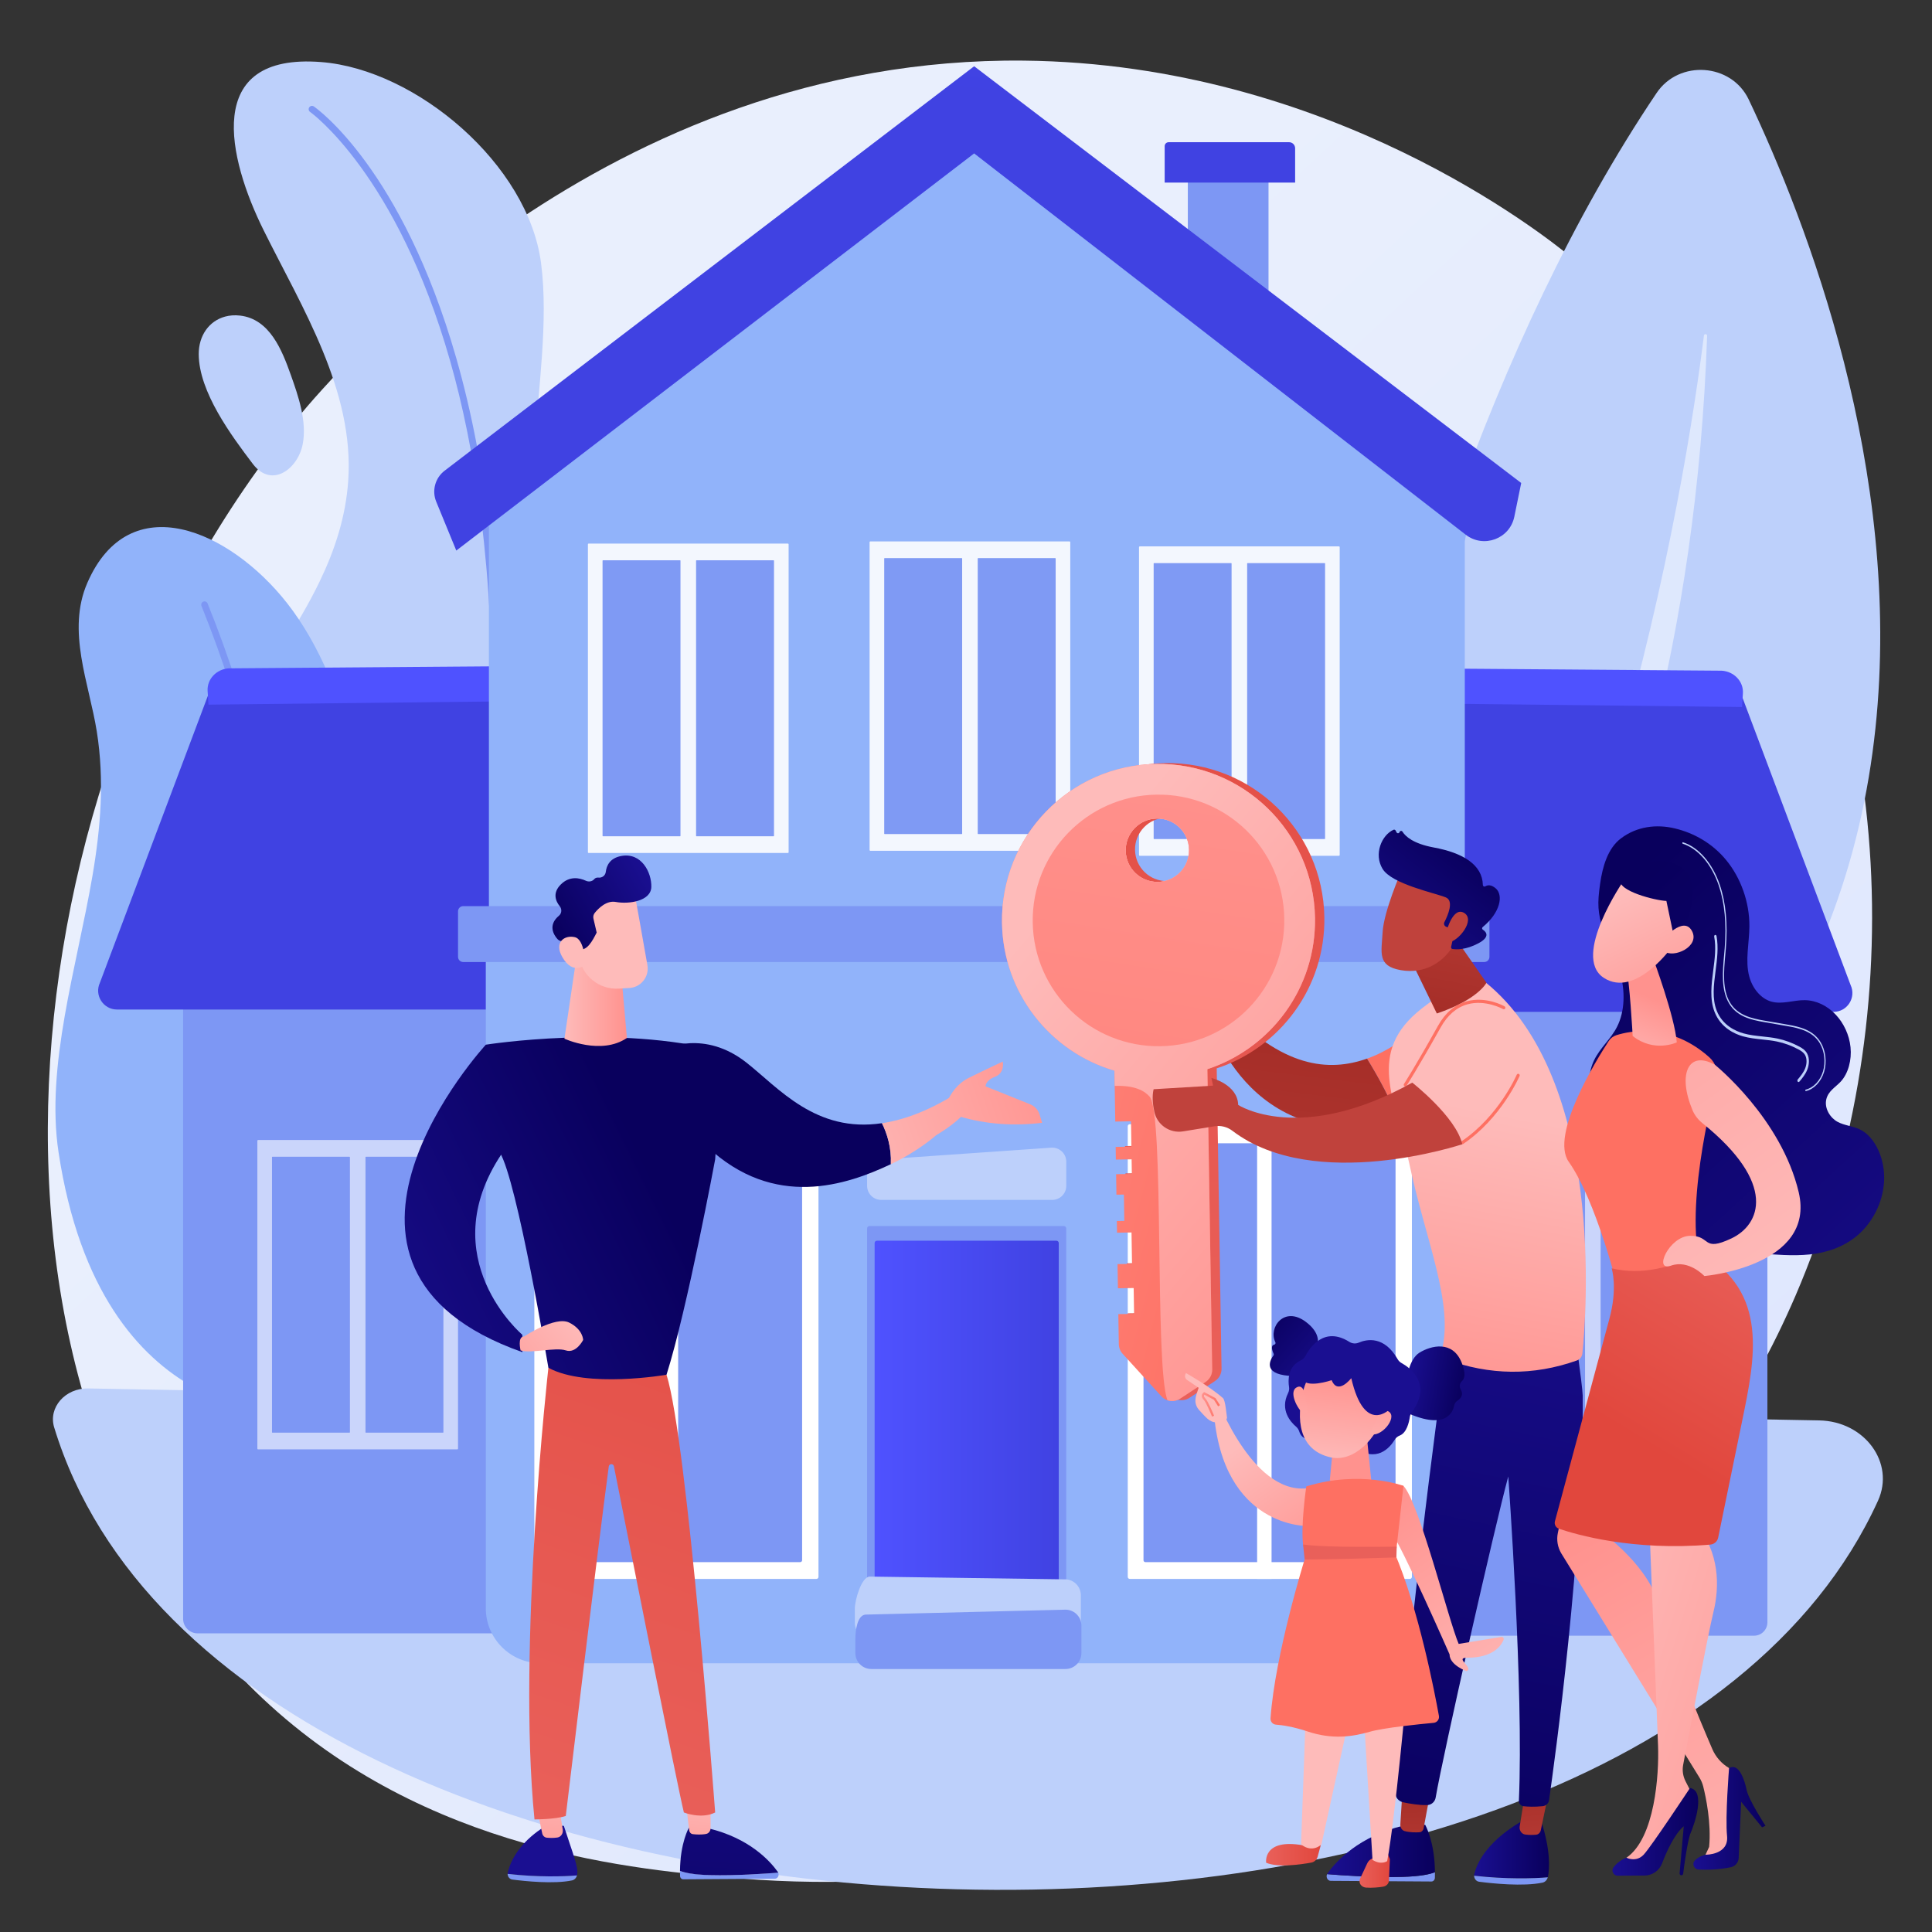 <svg width="101" height="101" viewBox="0 0 101 101" fill="none" xmlns="http://www.w3.org/2000/svg">
<rect x="0" y="0" width="101" height="101" fill="#333333" stroke="none"/>
<path d="M93.87 67.723C84.209 90.195 58.706 99.847 38.725 98.202C33.269 97.752 22.292 96.848 13.721 88.782C-2.739 73.292 -0.204 40.914 15.553 21.851C17.582 19.397 31.628 2.949 53.515 3.169C69.54 3.33 80.788 12.338 82.156 13.461C83.883 14.879 87.694 18.247 91.129 23.592C99.198 36.149 99.907 53.68 93.87 67.723Z" fill="url(#paint0_linear_987_6436)"/>
<path d="M2.832 74.62C12.073 104.91 85.014 107.357 98.176 78.456C99.078 76.476 97.484 74.299 95.101 74.255L4.607 72.584C3.408 72.562 2.515 73.582 2.832 74.621V74.62Z" fill="#BDD0FB"/>
<path d="M65.836 74.233C65.836 74.233 69.083 30.888 86.604 4.859C87.782 3.109 90.515 3.301 91.419 5.204C97.462 17.925 111.566 57.151 65.836 74.233Z" fill="#BDD0FB"/>
<path opacity="0.5" d="M69.718 70.883C69.629 70.999 69.796 71.135 69.901 71.032C73.769 67.228 88.165 49.235 89.244 17.554C89.247 17.452 89.09 17.437 89.077 17.538C88.147 24.985 83.863 52.573 69.718 70.883Z" fill="white"/>
<path d="M16.721 30.378C17.509 28.737 18.072 27.02 18.203 25.149C18.535 20.436 15.795 16.095 13.782 12.037C11.932 8.308 10.557 2.75 16.799 3.245C21.772 3.639 27.619 8.595 28.286 13.763C29.075 19.879 26.097 27.592 29.628 33.148C34.566 40.92 38.129 39.139 38.129 52.256C38.129 57.86 35.025 60.952 31.469 62.654C25.857 65.342 19.165 64.256 14.693 59.928C10.743 56.105 8.394 50.609 9.188 45.092C9.991 39.519 14.361 35.293 16.721 30.378L16.721 30.378Z" fill="#BDD0FB"/>
<path d="M20.893 72.549C20.971 72.549 21.042 72.497 21.062 72.417C24.156 60.068 25.84 48.874 26.067 39.146C26.249 31.356 25.503 24.481 23.85 18.713C21.026 8.86 16.597 5.696 16.409 5.566C16.331 5.512 16.222 5.531 16.167 5.61C16.112 5.689 16.132 5.797 16.211 5.852C16.256 5.883 20.744 9.1 23.528 18.855C26.102 27.871 27.705 44.467 20.724 72.333C20.701 72.426 20.758 72.521 20.85 72.544C20.865 72.547 20.879 72.549 20.893 72.549H20.893Z" fill="#7D97F4"/>
<path d="M11.765 16.551C12.006 16.486 12.27 16.465 12.551 16.498C14.107 16.677 14.746 18.317 15.203 19.6C15.594 20.698 16.056 22.032 15.825 23.222C15.575 24.508 14.209 25.558 13.217 24.252C12.09 22.767 10.399 20.487 10.389 18.519C10.384 17.541 10.933 16.777 11.766 16.551H11.765Z" fill="#BDD0FB"/>
<path d="M3.061 60.239C2.377 55.733 4.015 50.56 4.832 45.796C5.264 43.276 5.464 40.776 5.06 38.239C4.657 35.715 3.472 32.986 4.565 30.472C6.768 25.407 12.004 27.712 15.004 31.525C18.485 35.95 19.437 43.18 20.759 48.748C21.556 52.104 22.756 55.547 23.177 58.967C23.873 64.633 22.592 68.567 19.882 71.224C17.282 73.772 13.323 74.3 10.142 72.529C7.269 70.929 4.164 67.508 3.061 60.239H3.061Z" fill="#91B3FA"/>
<path d="M15.041 81.144C15.031 81.144 15.022 81.143 15.012 81.141C14.918 81.126 14.854 81.037 14.87 80.942C14.882 80.874 16.016 74.026 16.045 64.571C16.072 55.85 15.137 43.064 10.532 31.676C10.496 31.588 10.539 31.487 10.627 31.451C10.716 31.416 10.816 31.458 10.852 31.546C15.48 42.988 16.418 55.825 16.391 64.579C16.361 74.061 15.222 80.931 15.211 80.999C15.197 81.084 15.124 81.143 15.041 81.143V81.144Z" fill="#7D97F4"/>
<path d="M74.035 50.101H92.395V84.811C92.395 85.197 92.082 85.51 91.696 85.51H74.035V50.101V50.101Z" fill="#7D97F4"/>
<g opacity="0.89">
<path opacity="0.67" d="M88.477 59.719H78.061C78.04 59.719 78.023 59.736 78.023 59.757V75.855C78.023 75.876 78.04 75.893 78.061 75.893H88.477C88.498 75.893 88.515 75.876 88.515 75.855V59.757C88.515 59.736 88.498 59.719 88.477 59.719Z" fill="white"/>
<path d="M87.728 60.593H83.697C83.686 60.593 83.676 60.602 83.676 60.614V74.998C83.676 75.01 83.686 75.019 83.697 75.019H87.728C87.74 75.019 87.749 75.01 87.749 74.998V60.614C87.749 60.602 87.74 60.593 87.728 60.593Z" fill="#7D97F4"/>
<path d="M82.84 60.593H78.809C78.798 60.593 78.788 60.602 78.788 60.614V74.998C78.788 75.01 78.798 75.019 78.809 75.019H82.84C82.852 75.019 82.862 75.01 82.862 74.998V60.614C82.862 60.602 82.852 60.593 82.84 60.593Z" fill="#7D97F4"/>
</g>
<path d="M95.852 52.898H73.163L72.237 36.566L90.994 36.21L96.746 51.498C97.049 52.151 96.572 52.898 95.852 52.898Z" fill="url(#paint1_linear_987_6436)"/>
<path d="M91.07 36.96L73.041 36.759L73.154 34.934L90.005 35.062C90.656 35.102 91.153 35.631 91.115 36.242L91.071 36.96H91.07Z" fill="url(#paint2_linear_987_6436)"/>
<path d="M27.934 85.388H10.335C9.915 85.388 9.573 85.047 9.573 84.626L9.573 49.979H27.934L27.934 85.389V85.388Z" fill="#7D97F4"/>
<g opacity="0.89">
<path opacity="0.67" d="M13.492 75.77H23.907C23.928 75.77 23.945 75.753 23.945 75.732L23.945 59.634C23.945 59.613 23.928 59.596 23.907 59.596H13.492C13.471 59.596 13.454 59.613 13.454 59.634L13.454 75.732C13.454 75.753 13.471 75.77 13.492 75.77Z" fill="white"/>
<path d="M14.24 74.897H18.271C18.283 74.897 18.293 74.888 18.293 74.876V60.492C18.293 60.481 18.283 60.471 18.271 60.471H14.24C14.228 60.471 14.219 60.481 14.219 60.492L14.219 74.876C14.219 74.888 14.228 74.897 14.24 74.897Z" fill="#7D97F4"/>
<path d="M19.128 74.897H23.159C23.171 74.897 23.18 74.888 23.18 74.876V60.492C23.18 60.481 23.171 60.471 23.159 60.471H19.128C19.116 60.471 19.107 60.481 19.107 60.492V74.876C19.107 74.888 19.116 74.897 19.128 74.897Z" fill="#7D97F4"/>
</g>
<path d="M6.117 52.775H28.806L29.732 36.443L10.975 36.087L5.223 51.375C4.92 52.028 5.397 52.775 6.117 52.775Z" fill="url(#paint3_linear_987_6436)"/>
<path d="M10.898 36.837L28.927 36.636L28.814 34.81L11.963 34.939C11.312 34.979 10.816 35.508 10.853 36.119L10.898 36.837H10.898Z" fill="url(#paint4_linear_987_6436)"/>
<path d="M25.396 47.835V84.071C25.396 85.661 26.686 86.951 28.276 86.951H75.492C76.001 86.951 76.413 86.538 76.413 86.029V47.835H25.396Z" fill="#91B3FA"/>
<path d="M45.451 64.096H55.619C55.686 64.096 55.741 64.15 55.741 64.217V84.407H45.33V64.217C45.33 64.15 45.384 64.096 45.451 64.096Z" fill="#7D97F4"/>
<path d="M45.844 64.861H55.227C55.294 64.861 55.349 64.916 55.349 64.983V83.64H45.723V64.983C45.723 64.916 45.777 64.861 45.844 64.861Z" fill="url(#paint5_linear_987_6436)"/>
<path d="M55.006 62.728H46.065C45.659 62.728 45.33 62.399 45.33 61.993V61.351C45.33 60.965 45.629 60.645 46.014 60.618L54.956 59.997C55.38 59.968 55.742 60.304 55.742 60.73V61.993C55.742 62.4 55.413 62.728 55.007 62.728H55.006Z" fill="#BDD0FB"/>
<path d="M55.671 85.665H45.522C45.062 85.665 44.688 85.291 44.688 84.83V84.101C44.688 83.663 45.022 82.45 45.459 82.42L55.613 82.564C56.096 82.531 56.505 82.913 56.505 83.396V84.83C56.505 85.291 56.132 85.665 55.671 85.665Z" fill="#BDD0FB"/>
<path d="M55.698 87.252H45.55C45.089 87.252 44.716 86.878 44.716 86.418V85.689C44.716 85.25 44.812 84.437 45.249 84.407L55.641 84.151C56.123 84.118 56.533 84.5 56.533 84.984V86.418C56.533 86.878 56.159 87.252 55.698 87.252Z" fill="#7D97F4"/>
<path d="M73.703 58.77H59.063C59.004 58.77 58.956 58.818 58.956 58.877V82.435C58.956 82.494 59.004 82.542 59.063 82.542H73.703C73.762 82.542 73.81 82.494 73.81 82.435V58.877C73.81 58.818 73.762 58.77 73.703 58.77Z" fill="white"/>
<path d="M72.856 59.768H59.879C59.824 59.768 59.779 59.812 59.779 59.868V81.564C59.779 81.62 59.824 81.665 59.879 81.665H72.856C72.912 81.665 72.956 81.62 72.956 81.564V59.868C72.956 59.812 72.912 59.768 72.856 59.768Z" fill="#7D97F4"/>
<path d="M66.474 59.466H65.719V82.542H66.474V59.466Z" fill="white"/>
<path d="M42.681 58.77H28.041C27.982 58.77 27.934 58.818 27.934 58.877V82.435C27.934 82.494 27.982 82.542 28.041 82.542H42.681C42.74 82.542 42.788 82.494 42.788 82.435V58.877C42.788 58.818 42.74 58.77 42.681 58.77Z" fill="white"/>
<path d="M41.833 59.767H28.856C28.801 59.767 28.756 59.811 28.756 59.867V81.564C28.756 81.619 28.801 81.664 28.856 81.664H41.833C41.889 81.664 41.933 81.619 41.933 81.564V59.867C41.933 59.811 41.889 59.767 41.833 59.767Z" fill="#7D97F4"/>
<path d="M35.452 59.466H34.696V82.542H35.452V59.466Z" fill="white"/>
<path d="M77.009 25.957L76.576 25.629V25.173H75.973L50.905 6.227L25.559 25.173V47.835H76.576V28.294L77.009 25.957Z" fill="#91B3FA"/>
<path d="M66.315 8.431H62.096V15.301H66.315V8.431Z" fill="#7D97F4"/>
<path d="M61.093 7.434H67.389C67.564 7.434 67.706 7.576 67.706 7.751V9.544H60.886V7.642C60.886 7.527 60.979 7.434 61.094 7.434H61.093Z" fill="url(#paint6_linear_987_6436)"/>
<path d="M23.854 28.782L50.926 8.02L76.624 27.953C77.558 28.677 78.927 28.17 79.165 27.012L79.525 25.249L50.926 3.463L23.243 24.607C22.748 24.986 22.568 25.65 22.805 26.227L23.854 28.782Z" fill="url(#paint7_linear_987_6436)"/>
<g opacity="0.89">
<path d="M45.498 44.477H55.913C55.934 44.477 55.951 44.46 55.951 44.439V28.341C55.951 28.32 55.934 28.303 55.913 28.303H45.498C45.477 28.303 45.46 28.32 45.46 28.341V44.439C45.46 44.46 45.477 44.477 45.498 44.477Z" fill="white"/>
<path d="M50.277 29.177H46.246C46.235 29.177 46.225 29.186 46.225 29.198V43.582C46.225 43.593 46.235 43.603 46.246 43.603H50.277C50.289 43.603 50.299 43.593 50.299 43.582V29.198C50.299 29.186 50.289 29.177 50.277 29.177Z" fill="#7D97F4"/>
<path d="M55.165 29.177H51.134C51.123 29.177 51.113 29.186 51.113 29.198V43.582C51.113 43.593 51.123 43.603 51.134 43.603H55.165C55.177 43.603 55.187 43.593 55.187 43.582V29.198C55.187 29.186 55.177 29.177 55.165 29.177Z" fill="#7D97F4"/>
</g>
<g opacity="0.89">
<path d="M30.773 44.592H41.189C41.21 44.592 41.227 44.575 41.227 44.553V28.456C41.227 28.434 41.21 28.417 41.189 28.417H30.773C30.752 28.417 30.735 28.434 30.735 28.456V44.553C30.735 44.575 30.752 44.592 30.773 44.592Z" fill="white"/>
<path d="M35.553 29.291H31.522C31.51 29.291 31.5 29.3 31.5 29.312V43.696C31.5 43.708 31.51 43.717 31.522 43.717H35.553C35.565 43.717 35.574 43.708 35.574 43.696V29.312C35.574 29.3 35.565 29.291 35.553 29.291Z" fill="#7D97F4"/>
<path d="M40.441 29.291H36.41C36.399 29.291 36.389 29.3 36.389 29.312V43.696C36.389 43.708 36.399 43.717 36.41 43.717H40.441C40.453 43.717 40.463 43.708 40.463 43.696V29.312C40.463 29.3 40.453 29.291 40.441 29.291Z" fill="#7D97F4"/>
</g>
<g opacity="0.89">
<path d="M59.583 44.738H69.998C70.019 44.738 70.036 44.721 70.036 44.7V28.602C70.036 28.581 70.019 28.564 69.998 28.564H59.583C59.562 28.564 59.545 28.581 59.545 28.602V44.7C59.545 44.721 59.562 44.738 59.583 44.738Z" fill="white"/>
<path d="M64.362 29.438H60.331C60.319 29.438 60.31 29.447 60.31 29.459V43.843C60.31 43.854 60.319 43.864 60.331 43.864H64.362C64.374 43.864 64.384 43.854 64.384 43.843V29.459C64.384 29.447 64.374 29.438 64.362 29.438Z" fill="#7D97F4"/>
<path d="M69.25 29.438H65.219C65.207 29.438 65.198 29.447 65.198 29.459V43.843C65.198 43.854 65.207 43.864 65.219 43.864H69.25C69.262 43.864 69.272 43.854 69.272 43.843V29.459C69.272 29.447 69.262 29.438 69.25 29.438Z" fill="#7D97F4"/>
</g>
<path d="M77.594 47.37H24.215C24.066 47.37 23.945 47.491 23.945 47.64V50.022C23.945 50.171 24.066 50.292 24.215 50.292H77.594C77.743 50.292 77.864 50.171 77.864 50.022V47.64C77.864 47.491 77.743 47.37 77.594 47.37Z" fill="#7D97F4"/>
<path d="M77.062 98.057C77.062 98.028 77.064 97.998 77.071 97.969C77.512 96.22 79.702 95.131 79.702 95.131L80.569 95.199C81.068 96.74 81.004 97.686 80.924 98.106C80.921 98.118 80.918 98.129 80.915 98.141C80.199 98.205 78.726 98.247 77.062 98.057Z" fill="url(#paint8_linear_987_6436)"/>
<path d="M80.915 98.141C80.876 98.282 80.772 98.391 80.639 98.419C79.621 98.633 78.004 98.461 77.324 98.372C77.174 98.353 77.065 98.214 77.062 98.058C78.726 98.247 80.199 98.205 80.915 98.141Z" fill="#7D97F4"/>
<path d="M80.918 93.907L80.55 95.676C80.523 95.805 80.424 95.903 80.303 95.914C80.156 95.928 79.945 95.936 79.734 95.905C79.544 95.877 79.412 95.685 79.446 95.478L79.701 93.907H80.918H80.918Z" fill="url(#paint9_linear_987_6436)"/>
<path d="M73.305 98.119C74.263 98.092 74.758 97.98 75.015 97.875C75.015 97.97 75.015 98.067 75.012 98.168C75.008 98.275 74.929 98.361 74.831 98.36L69.57 98.326C69.402 98.325 69.304 98.13 69.377 97.976C70.067 98.034 71.823 98.161 73.305 98.12L73.305 98.119Z" fill="#7D97F4"/>
<path d="M69.377 97.976C69.384 97.963 69.389 97.949 69.398 97.936C69.863 97.287 71.046 95.994 73.384 95.434L74.506 95.398C74.506 95.398 75.005 96.267 75.015 97.875C74.759 97.979 74.263 98.092 73.305 98.119C71.824 98.16 70.067 98.033 69.377 97.976V97.976Z" fill="url(#paint10_linear_987_6436)"/>
<path d="M74.764 93.75C74.747 93.832 74.513 95.091 74.423 95.579C74.401 95.695 74.311 95.78 74.204 95.786C74.012 95.797 73.702 95.798 73.435 95.726C73.292 95.687 73.195 95.54 73.206 95.377L73.331 93.387L74.764 93.75Z" fill="url(#paint11_linear_987_6436)"/>
<path d="M75.614 70.512C75.614 70.512 74.071 81.115 72.957 93.732C72.936 93.967 73.124 94.172 73.354 94.22C73.695 94.292 74.195 94.377 74.609 94.365C74.829 94.359 75.014 94.195 75.052 93.977C75.431 91.752 78.138 79.813 78.848 77.186C78.848 77.186 79.664 88.347 79.403 94.138C79.397 94.283 79.502 94.407 79.645 94.424C79.863 94.449 80.21 94.468 80.652 94.421C80.82 94.403 80.956 94.276 80.98 94.109C81.25 92.227 82.805 81.02 82.739 72.947C82.735 72.492 82.205 68.751 82.205 68.751L75.614 70.512Z" fill="url(#paint12_linear_987_6436)"/>
<path d="M75.016 52.681L74.809 58.229C74.222 58.431 73.663 58.588 73.132 58.705C72.799 57.634 72.066 56.319 71.466 55.342C73.671 54.562 75.016 52.681 75.016 52.681Z" fill="url(#paint13_linear_987_6436)"/>
<path d="M82.436 71.122C82.595 71.066 82.705 70.922 82.723 70.754C82.928 68.764 83.922 56.42 77.649 51.343C77.649 51.343 77.29 50.401 74.333 52.715C71.376 55.028 72.959 57.453 73.667 60.798C74.524 64.845 76.027 68.153 75.362 70.644C75.316 70.816 75.406 70.996 75.573 71.058C77.87 71.904 80.157 71.932 82.436 71.122Z" fill="url(#paint14_linear_987_6436)"/>
<path d="M75.203 47.645C75.205 47.82 77.709 51.377 77.709 51.377C77.709 51.377 77.26 52.263 75.114 52.982L73.261 49.173L75.203 47.645Z" fill="url(#paint15_linear_987_6436)"/>
<path d="M76.444 59.818C76.46 59.818 76.475 59.813 76.49 59.804C78.49 58.452 79.431 56.27 79.441 56.248C79.458 56.207 79.439 56.159 79.398 56.141C79.356 56.124 79.309 56.143 79.291 56.184C79.282 56.206 78.358 58.345 76.399 59.669C76.361 59.694 76.352 59.744 76.377 59.782C76.392 59.805 76.418 59.818 76.444 59.818Z" fill="url(#paint16_linear_987_6436)"/>
<path d="M73.464 56.794C73.49 56.794 73.517 56.78 73.532 56.757C73.538 56.747 74.149 55.796 75.314 53.711C75.671 53.07 76.142 52.664 76.712 52.504C77.656 52.241 78.566 52.746 78.575 52.752C78.614 52.773 78.663 52.76 78.686 52.721C78.708 52.682 78.694 52.633 78.655 52.61C78.616 52.588 77.68 52.065 76.67 52.347C76.056 52.518 75.552 52.95 75.172 53.631C74.011 55.711 73.402 56.659 73.396 56.668C73.371 56.706 73.382 56.756 73.42 56.78C73.434 56.789 73.449 56.793 73.464 56.793L73.464 56.794Z" fill="url(#paint17_linear_987_6436)"/>
<path d="M73.231 45.607C73.231 45.607 72.34 47.655 72.28 48.729C72.22 49.804 71.989 50.501 73.231 50.717C74.474 50.934 75.52 50.315 76.087 49.245C76.087 49.245 76.975 47.595 76.776 46.92C76.577 46.245 73.231 45.608 73.231 45.608V45.607Z" fill="url(#paint18_linear_987_6436)"/>
<path d="M75.663 48.474L75.592 48.443C75.502 48.403 75.463 48.296 75.509 48.209C75.684 47.87 76.025 47.095 75.584 46.914C75.015 46.68 72.763 46.221 72.277 45.422C71.81 44.654 72.224 43.662 72.846 43.38C72.887 43.361 72.936 43.376 72.958 43.417L73.01 43.515C73.045 43.582 73.144 43.572 73.165 43.499C73.185 43.429 73.279 43.415 73.317 43.477C73.466 43.716 73.87 44.103 74.948 44.303C76.481 44.585 77.495 45.206 77.52 46.265C77.522 46.332 77.593 46.369 77.651 46.334C77.764 46.265 77.945 46.233 78.187 46.437C78.608 46.79 78.436 47.709 77.513 48.464C77.469 48.5 77.469 48.568 77.517 48.599C77.684 48.708 77.933 48.967 77.287 49.313C76.619 49.67 76.12 49.641 75.928 49.609C75.88 49.601 75.849 49.554 75.859 49.507L76.065 48.576C76.076 48.524 76.036 48.474 75.982 48.474H75.663L75.663 48.474Z" fill="url(#paint19_linear_987_6436)"/>
<path d="M75.624 48.671C75.624 48.671 75.964 47.363 76.55 47.73C77.137 48.097 76.246 49.195 75.775 49.244L75.624 48.671Z" fill="url(#paint20_linear_987_6436)"/>
<path d="M64.084 52.264C64.084 52.264 64.53 51.472 64.502 51.087C64.474 50.702 64.713 50.137 64.458 50.179C64.203 50.221 64.151 50.187 64.081 50.648C64.012 51.11 63.207 53.126 64.084 52.264Z" fill="url(#paint21_linear_987_6436)"/>
<path d="M64 51.004L64.01 52.586C67.034 55.851 69.481 56.043 71.466 55.341C72.066 56.319 72.799 57.634 73.131 58.705C65.056 60.485 63.155 53.062 63.155 53.062C62.061 52.609 61.841 52.344 61.888 52.047L64 51.004V51.004Z" fill="url(#paint22_linear_987_6436)"/>
<path d="M61.675 49.435C61.933 49.33 62.438 48.367 62.535 48.684C62.632 49.001 62.494 49.435 62.535 49.569C62.576 49.704 63.205 51.254 63.08 51.598C62.989 51.846 62.489 51.81 62.413 52.216C62.387 52.351 62.279 52.448 62.154 52.448C62.029 52.448 61.922 52.351 61.896 52.216C61.886 52.162 61.417 49.539 61.675 49.435Z" fill="url(#paint23_linear_987_6436)"/>
<path d="M52.871 48.206C52.93 51.879 55.4 54.947 58.749 55.928L58.762 56.726L58.792 58.589L59.615 58.576L59.636 59.901L58.813 59.914L58.824 60.577L59.647 60.563L59.659 61.328L58.836 61.342L58.853 62.412L59.243 62.406L59.265 63.782L58.875 63.788L58.885 64.4L59.642 64.388L59.669 66.029L58.911 66.042L58.931 67.305L59.755 67.292L59.776 68.643L58.953 68.656L58.978 70.229C58.981 70.415 59.052 70.592 59.177 70.73L61.202 72.951C61.393 73.161 61.679 73.241 61.943 73.178C61.943 73.178 61.944 73.178 61.944 73.178C61.968 73.172 61.993 73.165 62.017 73.156C62.023 73.154 62.03 73.151 62.036 73.149C62.055 73.142 62.074 73.133 62.092 73.125C62.099 73.121 62.106 73.119 62.112 73.115C62.136 73.103 62.16 73.089 62.183 73.074L63.516 72.198C63.734 72.055 63.864 71.81 63.859 71.549L63.607 55.851C66.923 54.763 69.293 51.616 69.234 47.944C69.162 43.425 65.44 39.821 60.921 39.894C56.403 39.966 52.799 43.688 52.871 48.206ZM60.967 42.748C61.882 42.733 62.635 43.463 62.65 44.378C62.665 45.293 61.935 46.047 61.02 46.062C60.105 46.076 59.352 45.346 59.337 44.431C59.322 43.516 60.052 42.763 60.967 42.748Z" fill="url(#paint24_linear_987_6436)"/>
<path d="M58.183 51.19L58.303 58.632L59.126 58.619L59.147 59.944L58.324 59.957L58.334 60.62L59.157 60.606L59.17 61.371L58.347 61.384L58.364 62.455L58.754 62.449L58.776 63.825L58.386 63.831L58.396 64.443L59.153 64.43L59.179 66.072L58.422 66.085L58.442 67.348L59.265 67.335L59.287 68.686L58.464 68.699L58.489 70.272C58.492 70.457 58.563 70.635 58.688 70.772L60.712 72.993C60.965 73.27 61.381 73.323 61.694 73.117L63.027 72.241C63.245 72.098 63.374 71.853 63.37 71.592L63.066 52.641L58.183 51.19L58.183 51.19Z" fill="url(#paint25_linear_987_6436)"/>
<path d="M60.432 39.937C55.914 40.009 52.31 43.731 52.382 48.249C52.455 52.768 56.176 56.372 60.695 56.299C65.213 56.227 68.817 52.505 68.745 47.987C68.672 43.468 64.951 39.864 60.432 39.937ZM60.531 46.104C59.616 46.119 58.863 45.389 58.848 44.474C58.834 43.559 59.563 42.806 60.478 42.791C61.393 42.776 62.147 43.506 62.161 44.421C62.176 45.336 61.446 46.09 60.531 46.104Z" fill="url(#paint26_linear_987_6436)"/>
<path d="M68.745 47.987C68.672 43.468 64.951 39.864 60.432 39.937C55.914 40.009 52.31 43.731 52.382 48.249C52.441 51.922 54.911 54.99 58.26 55.971L58.272 56.769C59.304 56.732 59.82 57.014 60.099 57.329C60.882 58.214 60.347 71.449 61.034 73.202C61.25 73.274 61.493 73.249 61.694 73.117L63.027 72.241C63.245 72.098 63.374 71.853 63.37 71.592L63.118 55.894C66.434 54.806 68.804 51.659 68.745 47.987H68.745ZM60.478 42.791C61.393 42.776 62.146 43.506 62.161 44.421C62.176 45.336 61.446 46.09 60.531 46.104C59.616 46.119 58.862 45.389 58.848 44.474C58.833 43.559 59.563 42.806 60.478 42.791Z" fill="url(#paint27_linear_987_6436)"/>
<path d="M60.458 41.542C56.827 41.6 53.93 44.592 53.988 48.223C54.047 51.855 57.038 54.752 60.669 54.693C64.301 54.635 67.198 51.644 67.139 48.012C67.081 44.38 64.09 41.483 60.458 41.542ZM60.531 46.104C59.616 46.119 58.863 45.389 58.848 44.474C58.834 43.559 59.563 42.806 60.478 42.791C61.393 42.776 62.147 43.506 62.161 44.421C62.176 45.336 61.446 46.09 60.531 46.104Z" fill="url(#paint28_linear_987_6436)"/>
<path d="M76.444 59.818C76.444 59.818 68.738 62.397 64.428 59.116C64.161 58.912 63.824 58.824 63.492 58.878L61.846 59.146C61.155 59.258 60.496 58.81 60.347 58.126C60.262 57.736 60.221 57.309 60.308 56.942L63.416 56.755L63.328 56.352C63.328 56.352 64.702 56.688 64.729 57.763C64.729 57.763 67.952 59.873 73.83 56.597C73.83 56.597 76.119 58.388 76.444 59.818L76.444 59.818Z" fill="url(#paint29_linear_987_6436)"/>
<path d="M83.33 55.438C83.647 54.773 84.199 54.337 84.532 53.685C84.952 52.864 84.966 51.777 84.691 50.862C84.463 50.103 84.057 49.448 83.824 48.691C83.511 47.673 83.505 47.235 83.648 46.212C83.774 45.312 84.049 44.353 84.729 43.836C85.569 43.198 86.598 43.077 87.56 43.308C88.559 43.548 89.528 44.087 90.259 44.986C90.99 45.884 91.466 47.145 91.454 48.438C91.446 49.313 91.224 50.214 91.445 51.042C91.616 51.687 92.061 52.201 92.582 52.356C93.161 52.528 93.763 52.276 94.357 52.286C94.946 52.296 95.531 52.573 95.98 53.057C96.378 53.486 96.674 54.088 96.741 54.746C96.808 55.404 96.628 56.112 96.23 56.542C95.958 56.835 95.575 57.035 95.474 57.47C95.362 57.957 95.692 58.447 96.06 58.645C96.428 58.843 96.841 58.86 97.216 59.037C98.053 59.433 98.56 60.633 98.495 61.767C98.429 62.9 97.866 63.925 97.126 64.563C96.387 65.201 95.49 65.488 94.599 65.58C93.709 65.672 92.814 65.582 91.921 65.528C90.9 65.467 89.859 65.45 88.891 65.034C87.912 64.613 87.066 63.807 86.278 62.958C85.904 62.556 85.526 62.116 85.358 61.532C85.236 61.107 85.236 60.636 85.096 60.22C84.796 59.329 83.963 58.95 83.481 58.199C82.993 57.437 82.929 56.279 83.33 55.438Z" fill="url(#paint30_linear_987_6436)"/>
<path d="M94.405 57.04C94.407 57.04 94.409 57.04 94.411 57.039C94.833 56.941 95.205 56.547 95.359 56.038C95.513 55.528 95.442 54.919 95.18 54.487C94.791 53.845 94.106 53.679 93.438 53.563L92.227 53.354C91.543 53.236 90.843 53.068 90.45 52.426C90.031 51.74 90.115 50.805 90.195 49.9C90.205 49.796 90.214 49.693 90.222 49.592C90.328 48.299 90.222 47.175 89.906 46.251C89.52 45.124 88.802 44.294 87.984 44.033C87.968 44.027 87.951 44.04 87.947 44.061C87.943 44.082 87.953 44.103 87.969 44.108C88.769 44.364 89.472 45.177 89.849 46.282C90.161 47.194 90.266 48.304 90.161 49.583C90.153 49.685 90.144 49.787 90.134 49.891C90.052 50.812 89.967 51.764 90.402 52.474C90.809 53.139 91.523 53.312 92.219 53.432L93.43 53.641C94.085 53.754 94.757 53.916 95.132 54.535C95.381 54.946 95.447 55.525 95.301 56.01C95.155 56.494 94.801 56.868 94.399 56.962C94.383 56.966 94.371 56.986 94.374 57.008C94.377 57.027 94.39 57.04 94.405 57.04Z" fill="#BDD0FB"/>
<path d="M94.024 56.567C94.039 56.567 94.054 56.56 94.066 56.546C94.214 56.37 94.382 56.17 94.481 55.916C94.572 55.686 94.617 55.345 94.472 55.076C94.378 54.901 94.224 54.8 94.071 54.718C93.701 54.518 93.313 54.375 92.916 54.292C92.658 54.239 92.393 54.211 92.138 54.184C91.808 54.149 91.467 54.113 91.14 54.021C90.75 53.911 90.049 53.611 89.744 52.832C89.498 52.202 89.59 51.499 89.686 50.754C89.765 50.151 89.846 49.527 89.735 48.934C89.727 48.892 89.693 48.866 89.66 48.876C89.627 48.886 89.607 48.928 89.615 48.971C89.72 49.533 89.641 50.141 89.564 50.729C89.469 51.465 89.37 52.226 89.634 52.902C89.961 53.74 90.701 54.059 91.113 54.175C91.448 54.269 91.793 54.305 92.127 54.341C92.38 54.368 92.642 54.395 92.896 54.448C93.283 54.528 93.662 54.668 94.023 54.863C94.149 54.931 94.29 55.016 94.37 55.165C94.464 55.34 94.465 55.608 94.371 55.847C94.281 56.075 94.129 56.257 93.981 56.432C93.957 56.462 93.955 56.512 93.979 56.543C93.991 56.56 94.007 56.568 94.024 56.568V56.567Z" fill="#BDD0FB"/>
<path d="M84.499 54.117C85.219 53.889 87.322 53.453 89.359 55.273C89.704 55.581 89.851 56.056 89.737 56.505C89.23 58.498 87.903 64.383 89.19 66.899C89.19 66.899 87.032 69.356 84.604 67.443C84.604 67.443 83.453 62.773 82.011 60.738C81.016 59.334 83.476 55.379 84.099 54.423C84.193 54.278 84.334 54.17 84.499 54.117H84.499Z" fill="url(#paint31_linear_987_6436)"/>
<path d="M86.436 50.144C86.436 50.144 87.556 53.157 87.658 54.493C87.658 54.493 86.482 55.05 85.352 54.159C85.352 54.159 85.186 51.134 85.008 50.595L86.436 50.144Z" fill="url(#paint32_linear_987_6436)"/>
<path d="M84.881 46.035C84.881 46.035 82.142 50.002 83.835 51.114C85.529 52.226 87.479 49.407 87.479 49.407C87.479 49.407 88.095 47.25 87.403 46.532C86.711 45.815 84.881 46.035 84.881 46.035H84.881Z" fill="url(#paint33_linear_987_6436)"/>
<path d="M86.163 45.077C86.163 45.077 84.88 45.403 84.709 45.988C84.538 46.574 86.553 47.081 87.115 47.099L87.606 49.442C87.606 49.442 88.91 47.209 88.359 45.941C87.808 44.672 86.163 45.077 86.163 45.077H86.163Z" fill="url(#paint34_linear_987_6436)"/>
<path d="M86.931 49.128C86.931 49.128 88.001 47.847 88.448 48.664C88.895 49.48 87.49 50.121 86.993 49.725L86.93 49.128H86.931Z" fill="url(#paint35_linear_987_6436)"/>
<path d="M81.964 77.329C81.975 77.542 81.629 79.236 81.44 80.14C81.364 80.503 81.427 80.881 81.617 81.201L88.849 92.938C88.936 93.081 89.001 93.234 89.041 93.396C89.179 93.95 89.469 95.309 89.349 96.551L88.997 97.314L90.567 96.93L90.841 92.694L90.391 92.43C90.002 92.201 89.696 91.854 89.517 91.44C88.856 89.903 87.211 85.992 86.773 84.08C86.275 81.907 83.825 80.175 83.825 80.175L84.234 79.162L81.963 77.329L81.964 77.329Z" fill="url(#paint36_linear_987_6436)"/>
<path d="M92.294 95.445C92.294 95.445 91.422 94.11 91.313 93.587C91.205 93.064 90.911 92.141 90.391 92.428C90.391 92.428 90.185 94.983 90.286 95.978C90.387 96.973 89.175 96.96 89.175 96.96C89.175 96.96 88.842 97.013 88.602 97.261C88.435 97.433 88.561 97.724 88.799 97.736C89.196 97.755 89.826 97.751 90.485 97.613C90.716 97.564 90.884 97.365 90.894 97.13L91.022 94.192L92.117 95.529L92.294 95.445Z" fill="url(#paint37_linear_987_6436)"/>
<path d="M86.201 79.149C86.201 79.149 86.62 89.746 86.678 91.251C86.736 92.756 86.518 96.097 85.025 97.118L85.689 97.594C85.689 97.594 86.499 96.883 87.279 95.528C88.156 94.005 88.424 93.725 88.424 93.725L88.115 93.118C87.98 92.852 87.936 92.55 87.992 92.257C88.292 90.673 89.296 85.405 89.575 84.269C89.903 82.928 89.9 81.146 88.657 79.673C87.414 78.201 86.201 79.149 86.201 79.149H86.201Z" fill="url(#paint38_linear_987_6436)"/>
<path d="M87.899 98.036C87.946 98.036 87.985 98.001 87.991 97.955C88.035 97.6 88.222 96.18 88.386 95.811C88.576 95.387 89.187 93.609 88.349 93.472C88.349 93.472 86.318 96.544 85.925 96.96C85.532 97.376 85.024 97.118 85.024 97.118C85.024 97.118 84.637 97.239 84.35 97.618C84.213 97.799 84.347 98.059 84.574 98.057L85.975 98.048C86.382 98.045 86.744 97.792 86.889 97.412C87.126 96.792 87.535 95.882 88.022 95.473L87.805 97.933C87.8 97.989 87.844 98.036 87.898 98.035L87.899 98.036Z" fill="url(#paint39_linear_987_6436)"/>
<path d="M84.253 66.306C84.253 66.306 84.585 67.307 84.127 68.972L81.288 79.526C81.243 79.692 81.335 79.863 81.497 79.918C82.402 80.226 85.375 81.091 89.409 80.748C89.612 80.731 89.78 80.584 89.821 80.385C90.068 79.183 90.91 75.082 91.084 74.239C91.744 71.028 92.484 67.565 88.952 65.535C87.351 66.252 85.853 66.683 84.253 66.305V66.306Z" fill="url(#paint40_linear_987_6436)"/>
<path d="M89.651 55.664C89.651 55.664 93.12 58.453 94.032 62.327C94.944 66.2 89.1 66.708 89.1 66.708C89.1 66.708 88.291 65.833 87.353 66.165C86.415 66.497 87.255 64.618 88.359 64.605C89.462 64.592 88.965 65.473 90.514 64.741C92.024 64.028 92.93 61.883 88.998 58.716C88.77 58.533 88.587 58.297 88.475 58.026C87.69 56.142 88.268 54.889 89.651 55.664V55.664Z" fill="url(#paint41_linear_987_6436)"/>
<path d="M63.621 73.114C63.621 73.114 65.587 78.413 68.578 77.763C68.578 77.763 68.886 79.566 68.383 79.778C68.383 79.778 63.897 79.909 63.451 73.747L63.621 73.115V73.114Z" fill="url(#paint42_linear_987_6436)"/>
<path d="M63.705 74.356C63.696 74.448 64.038 74.512 64.146 74.12C64.117 73.95 64.063 73.206 63.933 73.09C63.239 72.474 62.001 71.781 62.001 71.781C61.863 71.993 62.044 72.132 62.044 72.132L62.662 72.549C62.598 72.762 62.504 72.951 62.493 73.195C62.485 73.379 62.553 73.56 62.676 73.7C62.799 73.84 62.964 74.022 63.114 74.159C63.396 74.42 63.705 74.356 63.705 74.356V74.356Z" fill="url(#paint43_linear_987_6436)"/>
<path d="M63.363 74.055C63.28 73.852 63.04 73.3 62.933 73.188C62.855 73.108 62.82 73.033 62.824 72.962C62.828 72.901 62.859 72.847 62.92 72.798L62.95 72.773L63.541 73.089L63.777 73.459L63.68 73.521L63.46 73.177L62.965 72.912C62.949 72.932 62.94 72.95 62.939 72.969C62.936 73.005 62.963 73.053 63.015 73.109C63.157 73.257 63.437 73.935 63.469 74.011L63.363 74.055H63.363Z" fill="url(#paint44_linear_987_6436)"/>
<path fill-rule="evenodd" clip-rule="evenodd" d="M68.549 70.9C68.549 70.9 69.499 70.043 68.278 69.113C67.13 68.239 66.292 69.412 66.672 70.166C66.699 70.219 66.669 70.284 66.61 70.297C66.51 70.319 66.424 70.419 66.582 70.771C66.595 70.801 66.591 70.837 66.571 70.864C66.43 71.052 65.961 71.808 67.376 71.923C67.402 71.925 67.427 71.917 67.446 71.899L68.549 70.9V70.9Z" fill="url(#paint45_linear_987_6436)"/>
<path fill-rule="evenodd" clip-rule="evenodd" d="M73.537 72.159C73.537 72.159 73.629 71.065 74.214 70.708C74.8 70.351 75.937 70.048 76.413 71.238C76.641 71.805 76.565 72.076 76.425 72.203C76.296 72.319 76.282 72.499 76.367 72.65C76.463 72.823 76.476 73.036 76.185 73.229C76.1 73.286 76.042 73.37 76.023 73.465C75.948 73.862 75.541 74.814 73.371 73.773L73.537 72.159V72.159Z" fill="url(#paint46_linear_987_6436)"/>
<path fill-rule="evenodd" clip-rule="evenodd" d="M71.028 70.191C71.455 70.008 72.36 69.822 73.063 71.052C73.112 71.138 73.183 71.209 73.27 71.257C73.689 71.488 74.903 72.328 73.797 73.844C73.747 73.914 73.713 73.994 73.701 74.079C73.665 74.336 73.542 74.905 73.175 75.046C73.065 75.088 72.973 75.165 72.912 75.265C72.665 75.672 71.961 76.527 70.775 75.634C70.715 75.588 70.646 75.556 70.572 75.539L68.936 75.179C68.849 75.16 68.758 75.164 68.673 75.189C68.473 75.247 68.069 75.298 67.918 74.828C67.887 74.732 67.831 74.647 67.754 74.581C67.479 74.348 66.897 73.716 67.337 72.829C67.386 72.73 67.405 72.618 67.388 72.509C67.336 72.177 67.309 71.439 67.998 71.121C68.102 71.073 68.188 70.995 68.241 70.894C68.471 70.451 69.219 69.318 70.54 70.149C70.686 70.241 70.868 70.259 71.028 70.191L71.028 70.191Z" fill="url(#paint47_linear_987_6436)"/>
<path fill-rule="evenodd" clip-rule="evenodd" d="M68.806 96.195L69.044 96.471L68.881 97.068C68.838 97.225 68.709 97.343 68.549 97.372C68.018 97.47 66.812 97.646 66.191 97.379C66.191 97.379 65.998 96.086 68.136 96.471L68.806 96.196V96.195Z" fill="url(#paint48_linear_987_6436)"/>
<path fill-rule="evenodd" clip-rule="evenodd" d="M72.534 96.883L72.661 97.194L72.61 98.314C72.603 98.472 72.475 98.604 72.304 98.631C72.07 98.667 71.73 98.703 71.41 98.679C71.16 98.659 71.003 98.424 71.101 98.214L71.478 97.406C71.535 97.285 71.638 97.192 71.764 97.148L72.534 96.883H72.534Z" fill="url(#paint49_linear_987_6436)"/>
<path fill-rule="evenodd" clip-rule="evenodd" d="M71.448 75.036L71.692 77.447C71.692 77.447 70.382 77.891 69.518 77.39L69.751 74.969L71.448 75.036V75.036Z" fill="url(#paint50_linear_987_6436)"/>
<path fill-rule="evenodd" clip-rule="evenodd" d="M73.551 88.237C73.551 88.237 72.928 95.172 72.518 97.294C72.518 97.294 72.211 97.519 71.751 97.23L71.192 87.974L73.551 88.236V88.237Z" fill="url(#paint51_linear_987_6436)"/>
<path fill-rule="evenodd" clip-rule="evenodd" d="M70.787 88.653L69.082 96.42C69.082 96.42 68.619 96.901 68.016 96.42L68.31 88.255L70.787 88.653V88.653Z" fill="url(#paint52_linear_987_6436)"/>
<path fill-rule="evenodd" clip-rule="evenodd" d="M72.942 77.629L73.369 77.676C74.194 78.562 75.709 84.645 76.255 85.938L78.478 85.575C78.565 85.557 78.636 85.644 78.603 85.726C78.504 85.967 78.134 86.663 76.691 86.663C76.017 86.663 77.069 87.186 76.666 87.365C76.666 87.365 75.78 87.046 75.779 86.486C75.779 86.486 73.24 80.702 72.717 80.093C72.195 79.484 72.943 77.629 72.943 77.629H72.942Z" fill="url(#paint53_linear_987_6436)"/>
<path fill-rule="evenodd" clip-rule="evenodd" d="M73.369 77.676C73.369 77.676 71.11 76.839 68.29 77.705C68.29 77.705 67.974 79.84 68.137 80.856L72.996 81.032L73.369 77.676H73.369Z" fill="url(#paint54_linear_987_6436)"/>
<path fill-rule="evenodd" clip-rule="evenodd" d="M68.203 81.523C68.203 81.523 66.65 86.509 66.42 89.83C66.408 90.001 66.537 90.149 66.708 90.161C67.031 90.184 67.601 90.264 68.375 90.522C69.631 90.94 70.67 90.802 71.609 90.532C72.346 90.321 74.188 90.136 74.946 90.066C75.127 90.049 75.254 89.882 75.223 89.703C75.002 88.475 74.165 84.112 72.893 81.147L68.203 81.524V81.523Z" fill="url(#paint55_linear_987_6436)"/>
<path fill-rule="evenodd" clip-rule="evenodd" d="M68.121 80.741L68.203 81.524C68.203 81.524 69.697 81.529 72.999 81.418L73.016 80.853C73.016 80.853 69.359 80.924 68.121 80.742V80.741Z" fill="url(#paint56_linear_987_6436)"/>
<path fill-rule="evenodd" clip-rule="evenodd" d="M68.132 72.699C67.757 74.149 67.867 75.815 69.572 76.188C70.752 76.447 71.992 75.245 72.368 73.795C72.743 72.345 72.101 71.241 70.931 70.939C69.761 70.636 68.507 71.249 68.132 72.699Z" fill="url(#paint57_linear_987_6436)"/>
<path fill-rule="evenodd" clip-rule="evenodd" d="M68.26 73.145C68.26 73.145 68.204 72.269 67.767 72.539C67.33 72.81 67.936 73.86 68.206 73.922C68.476 73.983 68.26 73.145 68.26 73.145Z" fill="url(#paint58_linear_987_6436)"/>
<path fill-rule="evenodd" clip-rule="evenodd" d="M72.001 74.157C72.001 74.157 72.131 73.488 72.605 73.797C73.079 74.106 72.175 75.199 71.618 74.956L72.001 74.157Z" fill="url(#paint59_linear_987_6436)"/>
<path fill-rule="evenodd" clip-rule="evenodd" d="M72.701 73.625C72.701 73.625 71.345 75.094 70.641 72.047C70.641 72.047 69.938 72.957 69.616 72.152C69.616 72.152 68.216 72.632 68.062 72.043C67.907 71.454 69.954 69.858 71.601 71.003C73.247 72.149 72.701 73.625 72.701 73.625Z" fill="url(#paint60_linear_987_6436)"/>
<path d="M26.537 97.962C26.536 97.934 26.538 97.906 26.545 97.879C26.96 96.232 28.659 95.388 28.659 95.388L29.476 95.452C29.945 96.903 30.248 97.612 30.173 98.008C30.171 98.02 30.167 98.03 30.164 98.041C29.49 98.101 28.103 98.14 26.536 97.962H26.537Z" fill="url(#paint61_linear_987_6436)"/>
<path d="M30.164 98.041C30.128 98.173 30.03 98.276 29.905 98.303C28.946 98.504 27.423 98.342 26.783 98.258C26.642 98.24 26.538 98.109 26.536 97.962C28.103 98.14 29.49 98.101 30.164 98.041Z" fill="#7D97F4"/>
<path d="M27.986 94.117L28.344 95.839C28.37 95.965 28.467 96.059 28.585 96.07C28.729 96.084 28.933 96.092 29.139 96.061C29.323 96.034 29.452 95.847 29.419 95.645L29.171 94.116H27.987L27.986 94.117Z" fill="url(#paint62_linear_987_6436)"/>
<path d="M37.106 98.026C36.233 98.002 35.782 97.899 35.549 97.804C35.548 97.891 35.549 97.979 35.552 98.07C35.555 98.168 35.627 98.246 35.716 98.245L40.507 98.214C40.66 98.213 40.749 98.036 40.682 97.896C40.054 97.948 38.455 98.064 37.106 98.026L37.106 98.026Z" fill="#7D97F4"/>
<path d="M40.683 97.896C40.678 97.884 40.673 97.872 40.664 97.86C40.241 97.269 39.164 96.091 37.034 95.581L36.013 95.549C36.013 95.549 35.558 96.34 35.549 97.804C35.783 97.899 36.234 98.002 37.106 98.027C38.455 98.064 40.055 97.948 40.683 97.897V97.896Z" fill="url(#paint63_linear_987_6436)"/>
<path d="M35.824 94.001C35.835 94.077 35.975 95.234 36.029 95.683C36.042 95.79 36.119 95.872 36.217 95.884C36.39 95.905 36.672 95.923 36.918 95.873C37.051 95.846 37.147 95.718 37.147 95.57V93.753L35.824 94.001V94.001Z" fill="url(#paint64_linear_987_6436)"/>
<path d="M28.669 71.504C28.669 71.504 27.034 86.034 27.942 95.115C27.942 95.115 29.032 95.115 29.577 94.934C29.577 94.934 31.276 80.727 31.825 76.662C31.846 76.508 32.064 76.502 32.094 76.653C32.772 80.073 35.435 93.485 35.752 94.752C35.752 94.752 36.66 95.115 37.387 94.752C37.387 94.752 35.934 75.318 34.844 71.867L28.669 71.504L28.669 71.504Z" fill="url(#paint65_linear_987_6436)"/>
<path d="M25.4 54.613C25.4 54.613 32.301 53.523 37.75 54.976L37.387 60.607C37.387 60.607 35.934 68.417 34.844 71.868C34.844 71.868 30.666 72.594 28.669 71.504C28.669 71.504 27.034 61.697 26.126 60.243C26.126 60.243 25.218 56.429 25.399 54.613H25.4Z" fill="url(#paint66_linear_987_6436)"/>
<path d="M30.195 49.65L29.507 54.3C29.507 54.3 31.428 55.183 32.773 54.262L32.483 50.981L30.195 49.65Z" fill="url(#paint67_linear_987_6436)"/>
<path d="M33.154 46.622C33.175 46.661 33.59 49.006 33.845 50.457C33.95 51.057 33.51 51.614 32.902 51.65L32.345 51.683C31.322 51.743 30.422 51.015 30.267 50.003L29.864 47.373C29.864 47.373 32.628 45.668 33.153 46.622L33.154 46.622Z" fill="url(#paint68_linear_987_6436)"/>
<path d="M29.265 47.38C29.052 47.115 28.866 46.686 29.32 46.235C29.78 45.778 30.302 45.892 30.633 46.045C30.779 46.113 30.96 46.083 31.064 45.96C31.111 45.905 31.18 45.868 31.282 45.879C31.474 45.901 31.646 45.773 31.669 45.581C31.708 45.252 31.883 44.863 32.466 44.751C33.536 44.544 34.069 45.614 34.05 46.366C34.031 47.118 32.859 47.276 32.194 47.152C31.705 47.06 31.283 47.489 31.093 47.723C31.024 47.808 30.999 47.92 31.024 48.026L31.193 48.753C31.076 48.978 30.961 49.209 30.796 49.402C30.678 49.541 30.548 49.617 30.41 49.65C30.211 49.279 29.654 49.215 29.394 49.207C29.295 49.204 29.203 49.16 29.137 49.086C28.942 48.862 28.636 48.361 29.222 47.87C29.367 47.748 29.384 47.528 29.265 47.38L29.265 47.38Z" fill="url(#paint69_linear_987_6436)"/>
<path d="M30.603 50.428C30.603 50.428 30.58 49.116 30.049 48.992C29.517 48.869 28.945 49.253 29.399 50.038C29.964 51.016 30.603 50.428 30.603 50.428Z" fill="url(#paint70_linear_987_6436)"/>
<path d="M25.4 54.613C25.4 54.613 14.684 66.237 27.307 70.687V69.779C27.307 69.779 22.585 65.783 26.217 60.334C26.217 60.334 25.763 55.158 25.4 54.613Z" fill="url(#paint71_linear_987_6436)"/>
<path d="M27.397 69.869C27.397 69.869 29.032 68.779 29.758 69.142C30.485 69.506 30.485 70.051 30.485 70.051C30.485 70.051 30.121 70.777 29.576 70.595C29.032 70.414 27.76 70.777 27.215 70.595C27.215 70.595 27.034 69.869 27.397 69.869Z" fill="url(#paint72_linear_987_6436)"/>
<path d="M46.106 58.718C42.647 59.237 40.703 56.875 39.023 55.551C36.804 53.803 34.767 54.833 34.767 54.833L36.95 59.928C40.483 63.259 44.288 61.939 46.572 60.86C46.607 59.988 46.374 59.258 46.106 58.718Z" fill="url(#paint73_linear_987_6436)"/>
<path d="M50.969 56.654L49.822 57.272C48.446 58.11 47.215 58.552 46.107 58.719C46.374 59.258 46.607 59.988 46.572 60.86C48.026 60.173 48.937 59.348 48.937 59.348C51.536 57.798 50.969 56.655 50.969 56.655V56.654Z" fill="url(#paint74_linear_987_6436)"/>
<path d="M54.349 58.271C54.275 58.025 54.093 57.826 53.855 57.73L51.526 56.793C51.526 56.793 51.491 56.495 52.018 56.291C52.545 56.089 52.422 55.498 52.422 55.498C52.422 55.498 51.702 55.827 50.647 56.347C50.045 56.645 49.706 57.172 49.527 57.567L50.126 58.356C51.561 58.787 53.014 58.869 54.478 58.698L54.349 58.27L54.349 58.271Z" fill="url(#paint75_linear_987_6436)"/>
<defs>
<linearGradient id="paint0_linear_987_6436" x1="103.531" y1="110.898" x2="33.404" y2="35.205" gradientUnits="userSpaceOnUse">
<stop stop-color="#DAE3FE"/>
<stop offset="1" stop-color="#E9EFFD"/>
</linearGradient>
<linearGradient id="paint1_linear_987_6436" x1="112.206" y1="-19.132" x2="99.801" y2="9.325" gradientUnits="userSpaceOnUse">
<stop stop-color="#4F52FF"/>
<stop offset="1" stop-color="#4042E2"/>
</linearGradient>
<linearGradient id="paint2_linear_987_6436" x1="82.285" y1="34.963" x2="87.987" y2="2.479" gradientUnits="userSpaceOnUse">
<stop stop-color="#4F52FF"/>
<stop offset="1" stop-color="#4042E2"/>
</linearGradient>
<linearGradient id="paint3_linear_987_6436" x1="49.886" y1="-13.742" x2="25.806" y2="32.957" gradientUnits="userSpaceOnUse">
<stop stop-color="#4F52FF"/>
<stop offset="1" stop-color="#4042E2"/>
</linearGradient>
<linearGradient id="paint4_linear_987_6436" x1="21.982" y1="24.377" x2="27.684" y2="-8.106" gradientUnits="userSpaceOnUse">
<stop stop-color="#4F52FF"/>
<stop offset="1" stop-color="#4042E2"/>
</linearGradient>
<linearGradient id="paint5_linear_987_6436" x1="45.723" y1="74.251" x2="55.349" y2="74.251" gradientUnits="userSpaceOnUse">
<stop stop-color="#4F52FF"/>
<stop offset="1" stop-color="#4042E2"/>
</linearGradient>
<linearGradient id="paint6_linear_987_6436" x1="79.522" y1="-34.478" x2="72.069" y2="-13.404" gradientUnits="userSpaceOnUse">
<stop stop-color="#4F52FF"/>
<stop offset="1" stop-color="#4042E2"/>
</linearGradient>
<linearGradient id="paint7_linear_987_6436" x1="57.835" y1="-31.7" x2="53.457" y2="5.513" gradientUnits="userSpaceOnUse">
<stop stop-color="#4F52FF"/>
<stop offset="1" stop-color="#4042E2"/>
</linearGradient>
<linearGradient id="paint8_linear_987_6436" x1="80.979" y1="96.663" x2="77.062" y2="96.663" gradientUnits="userSpaceOnUse">
<stop stop-color="#09005D"/>
<stop offset="1" stop-color="#1A0F91"/>
</linearGradient>
<linearGradient id="paint9_linear_987_6436" x1="79.889" y1="92.205" x2="80.638" y2="98.734" gradientUnits="userSpaceOnUse">
<stop stop-color="#A22B25"/>
<stop offset="1" stop-color="#C0423C"/>
</linearGradient>
<linearGradient id="paint10_linear_987_6436" x1="75.015" y1="96.763" x2="69.378" y2="96.763" gradientUnits="userSpaceOnUse">
<stop stop-color="#09005D"/>
<stop offset="1" stop-color="#1A0F91"/>
</linearGradient>
<linearGradient id="paint11_linear_987_6436" x1="73.896" y1="92.908" x2="74.232" y2="99.471" gradientUnits="userSpaceOnUse">
<stop stop-color="#A22B25"/>
<stop offset="1" stop-color="#C0423C"/>
</linearGradient>
<linearGradient id="paint12_linear_987_6436" x1="74.931" y1="98.364" x2="82.674" y2="61.441" gradientUnits="userSpaceOnUse">
<stop stop-color="#09005D"/>
<stop offset="1" stop-color="#1A0F91"/>
</linearGradient>
<linearGradient id="paint13_linear_987_6436" x1="-429.846" y1="-362.561" x2="-412.568" y2="-348.22" gradientUnits="userSpaceOnUse">
<stop stop-color="#FF928E"/>
<stop offset="1" stop-color="#FE7062"/>
</linearGradient>
<linearGradient id="paint14_linear_987_6436" x1="78.643" y1="58.208" x2="75.533" y2="73.875" gradientUnits="userSpaceOnUse">
<stop stop-color="#FEBBBA"/>
<stop offset="1" stop-color="#FF928E"/>
</linearGradient>
<linearGradient id="paint15_linear_987_6436" x1="74.716" y1="54.177" x2="76.79" y2="43.656" gradientUnits="userSpaceOnUse">
<stop stop-color="#A22B25"/>
<stop offset="1" stop-color="#C0423C"/>
</linearGradient>
<linearGradient id="paint16_linear_987_6436" x1="16.808" y1="-164.008" x2="23.72" y2="-138.896" gradientUnits="userSpaceOnUse">
<stop stop-color="#FF928E"/>
<stop offset="1" stop-color="#FE7062"/>
</linearGradient>
<linearGradient id="paint17_linear_987_6436" x1="15.913" y1="-163.762" x2="22.825" y2="-138.649" gradientUnits="userSpaceOnUse">
<stop stop-color="#FF928E"/>
<stop offset="1" stop-color="#FE7062"/>
</linearGradient>
<linearGradient id="paint18_linear_987_6436" x1="-70.7" y1="-321.827" x2="-67.629" y2="-313.994" gradientUnits="userSpaceOnUse">
<stop stop-color="#A22B25"/>
<stop offset="1" stop-color="#C0423C"/>
</linearGradient>
<linearGradient id="paint19_linear_987_6436" x1="76.631" y1="44.322" x2="71.886" y2="50.431" gradientUnits="userSpaceOnUse">
<stop stop-color="#09005D"/>
<stop offset="1" stop-color="#1A0F91"/>
</linearGradient>
<linearGradient id="paint20_linear_987_6436" x1="-69.238" y1="-322.4" x2="-66.166" y2="-314.566" gradientUnits="userSpaceOnUse">
<stop stop-color="#A22B25"/>
<stop offset="1" stop-color="#C0423C"/>
</linearGradient>
<linearGradient id="paint21_linear_987_6436" x1="61.618" y1="49.158" x2="72.405" y2="58.476" gradientUnits="userSpaceOnUse">
<stop stop-color="#A22B25"/>
<stop offset="1" stop-color="#C0423C"/>
</linearGradient>
<linearGradient id="paint22_linear_987_6436" x1="67.92" y1="52.066" x2="65.328" y2="72.973" gradientUnits="userSpaceOnUse">
<stop stop-color="#A22B25"/>
<stop offset="1" stop-color="#C0423C"/>
</linearGradient>
<linearGradient id="paint23_linear_987_6436" x1="61.219" y1="49.62" x2="72.006" y2="58.938" gradientUnits="userSpaceOnUse">
<stop stop-color="#A22B25"/>
<stop offset="1" stop-color="#C0423C"/>
</linearGradient>
<linearGradient id="paint24_linear_987_6436" x1="57.306" y1="24.643" x2="64.928" y2="72.318" gradientUnits="userSpaceOnUse">
<stop stop-color="#E1473D"/>
<stop offset="1" stop-color="#E9605A"/>
</linearGradient>
<linearGradient id="paint25_linear_987_6436" x1="42.057" y1="57.697" x2="66.63" y2="63.996" gradientUnits="userSpaceOnUse">
<stop stop-color="#FF928E"/>
<stop offset="1" stop-color="#FE7062"/>
</linearGradient>
<linearGradient id="paint26_linear_987_6436" x1="52.514" y1="43.025" x2="88.752" y2="65.968" gradientUnits="userSpaceOnUse">
<stop stop-color="#FF9085"/>
<stop offset="1" stop-color="#FB6FBB"/>
</linearGradient>
<linearGradient id="paint27_linear_987_6436" x1="53.334" y1="49.007" x2="73.717" y2="66.216" gradientUnits="userSpaceOnUse">
<stop stop-color="#FEBBBA"/>
<stop offset="1" stop-color="#FF928E"/>
</linearGradient>
<linearGradient id="paint28_linear_987_6436" x1="62.107" y1="38.165" x2="53.353" y2="94.611" gradientUnits="userSpaceOnUse">
<stop stop-color="#FF928E"/>
<stop offset="1" stop-color="#FE7062"/>
</linearGradient>
<linearGradient id="paint29_linear_987_6436" x1="91.209" y1="40.494" x2="80.841" y2="48.615" gradientUnits="userSpaceOnUse">
<stop stop-color="#A22B25"/>
<stop offset="1" stop-color="#C0423C"/>
</linearGradient>
<linearGradient id="paint30_linear_987_6436" x1="82.72" y1="47.899" x2="105.022" y2="72.287" gradientUnits="userSpaceOnUse">
<stop stop-color="#09005D"/>
<stop offset="1" stop-color="#1A0F91"/>
</linearGradient>
<linearGradient id="paint31_linear_987_6436" x1="115.966" y1="36.323" x2="98.688" y2="50.664" gradientUnits="userSpaceOnUse">
<stop stop-color="#FF928E"/>
<stop offset="1" stop-color="#FE7062"/>
</linearGradient>
<linearGradient id="paint32_linear_987_6436" x1="84.838" y1="56.044" x2="86.484" y2="52.225" gradientUnits="userSpaceOnUse">
<stop stop-color="#FEBBBA"/>
<stop offset="1" stop-color="#FF928E"/>
</linearGradient>
<linearGradient id="paint33_linear_987_6436" x1="84.602" y1="46.831" x2="88.188" y2="54.276" gradientUnits="userSpaceOnUse">
<stop stop-color="#FEBBBA"/>
<stop offset="1" stop-color="#FF928E"/>
</linearGradient>
<linearGradient id="paint34_linear_987_6436" x1="86.155" y1="45.631" x2="110.268" y2="71.999" gradientUnits="userSpaceOnUse">
<stop stop-color="#09005D"/>
<stop offset="1" stop-color="#1A0F91"/>
</linearGradient>
<linearGradient id="paint35_linear_987_6436" x1="86.22" y1="46.053" x2="89.805" y2="53.497" gradientUnits="userSpaceOnUse">
<stop stop-color="#FEBBBA"/>
<stop offset="1" stop-color="#FF928E"/>
</linearGradient>
<linearGradient id="paint36_linear_987_6436" x1="95.172" y1="103.104" x2="82.084" y2="80.353" gradientUnits="userSpaceOnUse">
<stop stop-color="#FEBBBA"/>
<stop offset="1" stop-color="#FF928E"/>
</linearGradient>
<linearGradient id="paint37_linear_987_6436" x1="92.299" y1="95.047" x2="88.517" y2="95.073" gradientUnits="userSpaceOnUse">
<stop stop-color="#09005D"/>
<stop offset="1" stop-color="#1A0F91"/>
</linearGradient>
<linearGradient id="paint38_linear_987_6436" x1="80.4" y1="86.306" x2="99.788" y2="92.365" gradientUnits="userSpaceOnUse">
<stop stop-color="#FEBBBA"/>
<stop offset="1" stop-color="#FF928E"/>
</linearGradient>
<linearGradient id="paint39_linear_987_6436" x1="88.797" y1="95.754" x2="84.289" y2="95.784" gradientUnits="userSpaceOnUse">
<stop stop-color="#09005D"/>
<stop offset="1" stop-color="#1A0F91"/>
</linearGradient>
<linearGradient id="paint40_linear_987_6436" x1="85.809" y1="75.396" x2="92.202" y2="64.856" gradientUnits="userSpaceOnUse">
<stop stop-color="#E1473D"/>
<stop offset="1" stop-color="#E9605A"/>
</linearGradient>
<linearGradient id="paint41_linear_987_6436" x1="93.378" y1="67.701" x2="74.712" y2="40.965" gradientUnits="userSpaceOnUse">
<stop stop-color="#FEBBBA"/>
<stop offset="1" stop-color="#FF928E"/>
</linearGradient>
<linearGradient id="paint42_linear_987_6436" x1="64.977" y1="75.45" x2="69.653" y2="81.912" gradientUnits="userSpaceOnUse">
<stop stop-color="#FEBBBA"/>
<stop offset="1" stop-color="#FF928E"/>
</linearGradient>
<linearGradient id="paint43_linear_987_6436" x1="65.176" y1="75.973" x2="70.267" y2="83.009" gradientUnits="userSpaceOnUse">
<stop stop-color="#FEBBBA"/>
<stop offset="1" stop-color="#FF928E"/>
</linearGradient>
<linearGradient id="paint44_linear_987_6436" x1="62.824" y1="73.415" x2="63.777" y2="73.415" gradientUnits="userSpaceOnUse">
<stop stop-color="#FF928E"/>
<stop offset="1" stop-color="#FE7062"/>
</linearGradient>
<linearGradient id="paint45_linear_987_6436" x1="65.794" y1="68.962" x2="69.47" y2="72.206" gradientUnits="userSpaceOnUse">
<stop stop-color="#09005D"/>
<stop offset="1" stop-color="#1A0F91"/>
</linearGradient>
<linearGradient id="paint46_linear_987_6436" x1="76.493" y1="72.57" x2="73.556" y2="72.042" gradientUnits="userSpaceOnUse">
<stop stop-color="#09005D"/>
<stop offset="1" stop-color="#1A0F91"/>
</linearGradient>
<linearGradient id="paint47_linear_987_6436" x1="-62.306" y1="-60.325" x2="-48.434" y2="-46.407" gradientUnits="userSpaceOnUse">
<stop stop-color="#09005D"/>
<stop offset="1" stop-color="#1A0F91"/>
</linearGradient>
<linearGradient id="paint48_linear_987_6436" x1="69.044" y1="96.858" x2="66.187" y2="96.858" gradientUnits="userSpaceOnUse">
<stop stop-color="#E1473D"/>
<stop offset="1" stop-color="#E9605A"/>
</linearGradient>
<linearGradient id="paint49_linear_987_6436" x1="72.661" y1="97.785" x2="71.072" y2="97.785" gradientUnits="userSpaceOnUse">
<stop stop-color="#E1473D"/>
<stop offset="1" stop-color="#E9605A"/>
</linearGradient>
<linearGradient id="paint50_linear_987_6436" x1="70.834" y1="79.745" x2="70.604" y2="77.408" gradientUnits="userSpaceOnUse">
<stop stop-color="#FEBBBA"/>
<stop offset="1" stop-color="#FF928E"/>
</linearGradient>
<linearGradient id="paint51_linear_987_6436" x1="60.537" y1="55.633" x2="50.911" y2="26.153" gradientUnits="userSpaceOnUse">
<stop stop-color="#FEBBBA"/>
<stop offset="1" stop-color="#FF928E"/>
</linearGradient>
<linearGradient id="paint52_linear_987_6436" x1="57.658" y1="56.573" x2="48.032" y2="27.093" gradientUnits="userSpaceOnUse">
<stop stop-color="#FEBBBA"/>
<stop offset="1" stop-color="#FF928E"/>
</linearGradient>
<linearGradient id="paint53_linear_987_6436" x1="79.695" y1="89.203" x2="71.978" y2="78.601" gradientUnits="userSpaceOnUse">
<stop stop-color="#FEBBBA"/>
<stop offset="1" stop-color="#FF928E"/>
</linearGradient>
<linearGradient id="paint54_linear_987_6436" x1="118.634" y1="39.537" x2="101.355" y2="53.878" gradientUnits="userSpaceOnUse">
<stop stop-color="#FF928E"/>
<stop offset="1" stop-color="#FE7062"/>
</linearGradient>
<linearGradient id="paint55_linear_987_6436" x1="122.189" y1="43.82" x2="104.91" y2="58.161" gradientUnits="userSpaceOnUse">
<stop stop-color="#FF928E"/>
<stop offset="1" stop-color="#FE7062"/>
</linearGradient>
<linearGradient id="paint56_linear_987_6436" x1="119.44" y1="40.509" x2="102.162" y2="54.85" gradientUnits="userSpaceOnUse">
<stop stop-color="#E1473D"/>
<stop offset="1" stop-color="#E9605A"/>
</linearGradient>
<linearGradient id="paint57_linear_987_6436" x1="69.989" y1="76.576" x2="70.484" y2="71.811" gradientUnits="userSpaceOnUse">
<stop stop-color="#FEBBBA"/>
<stop offset="1" stop-color="#FF928E"/>
</linearGradient>
<linearGradient id="paint58_linear_987_6436" x1="67.675" y1="76.061" x2="68.18" y2="71.52" gradientUnits="userSpaceOnUse">
<stop stop-color="#FEBBBA"/>
<stop offset="1" stop-color="#FF928E"/>
</linearGradient>
<linearGradient id="paint59_linear_987_6436" x1="71.96" y1="76.539" x2="72.465" y2="71.997" gradientUnits="userSpaceOnUse">
<stop stop-color="#FEBBBA"/>
<stop offset="1" stop-color="#FF928E"/>
</linearGradient>
<linearGradient id="paint60_linear_987_6436" x1="-61.93" y1="-60.697" x2="-48.059" y2="-46.78" gradientUnits="userSpaceOnUse">
<stop stop-color="#09005D"/>
<stop offset="1" stop-color="#1A0F91"/>
</linearGradient>
<linearGradient id="paint61_linear_987_6436" x1="30.317" y1="135.621" x2="28.946" y2="109.192" gradientUnits="userSpaceOnUse">
<stop stop-color="#09005D"/>
<stop offset="1" stop-color="#1A0F91"/>
</linearGradient>
<linearGradient id="paint62_linear_987_6436" x1="28.987" y1="92.459" x2="28.259" y2="98.815" gradientUnits="userSpaceOnUse">
<stop stop-color="#FEBBBA"/>
<stop offset="1" stop-color="#FF928E"/>
</linearGradient>
<linearGradient id="paint63_linear_987_6436" x1="37.517" y1="109.332" x2="38.888" y2="82.903" gradientUnits="userSpaceOnUse">
<stop stop-color="#09005D"/>
<stop offset="1" stop-color="#1A0F91"/>
</linearGradient>
<linearGradient id="paint64_linear_987_6436" x1="36.66" y1="93.272" x2="35.978" y2="99.218" gradientUnits="userSpaceOnUse">
<stop stop-color="#FEBBBA"/>
<stop offset="1" stop-color="#FF928E"/>
</linearGradient>
<linearGradient id="paint65_linear_987_6436" x1="44.02" y1="50.954" x2="28.685" y2="95.838" gradientUnits="userSpaceOnUse">
<stop stop-color="#E1473D"/>
<stop offset="1" stop-color="#E9605A"/>
</linearGradient>
<linearGradient id="paint66_linear_987_6436" x1="34.051" y1="61.321" x2="16.536" y2="69.878" gradientUnits="userSpaceOnUse">
<stop stop-color="#09005D"/>
<stop offset="1" stop-color="#1A0F91"/>
</linearGradient>
<linearGradient id="paint67_linear_987_6436" x1="29.507" y1="52.166" x2="32.773" y2="52.166" gradientUnits="userSpaceOnUse">
<stop stop-color="#FEBBBA"/>
<stop offset="1" stop-color="#FF928E"/>
</linearGradient>
<linearGradient id="paint68_linear_987_6436" x1="303.388" y1="-200.007" x2="307.726" y2="-203.989" gradientUnits="userSpaceOnUse">
<stop stop-color="#FEBBBA"/>
<stop offset="1" stop-color="#FF928E"/>
</linearGradient>
<linearGradient id="paint69_linear_987_6436" x1="28.793" y1="48.52" x2="33.954" y2="45.675" gradientUnits="userSpaceOnUse">
<stop stop-color="#09005D"/>
<stop offset="1" stop-color="#1A0F91"/>
</linearGradient>
<linearGradient id="paint70_linear_987_6436" x1="302.812" y1="-200.635" x2="307.15" y2="-204.617" gradientUnits="userSpaceOnUse">
<stop stop-color="#FEBBBA"/>
<stop offset="1" stop-color="#FF928E"/>
</linearGradient>
<linearGradient id="paint71_linear_987_6436" x1="33.092" y1="59.358" x2="15.577" y2="67.915" gradientUnits="userSpaceOnUse">
<stop stop-color="#09005D"/>
<stop offset="1" stop-color="#1A0F91"/>
</linearGradient>
<linearGradient id="paint72_linear_987_6436" x1="30.301" y1="68.831" x2="24.489" y2="73.795" gradientUnits="userSpaceOnUse">
<stop stop-color="#FEBBBA"/>
<stop offset="1" stop-color="#FF928E"/>
</linearGradient>
<linearGradient id="paint73_linear_987_6436" x1="33.956" y1="61.126" x2="16.441" y2="69.683" gradientUnits="userSpaceOnUse">
<stop stop-color="#09005D"/>
<stop offset="1" stop-color="#1A0F91"/>
</linearGradient>
<linearGradient id="paint74_linear_987_6436" x1="43.2" y1="60.665" x2="55.641" y2="56.403" gradientUnits="userSpaceOnUse">
<stop stop-color="#FEBBBA"/>
<stop offset="1" stop-color="#FF928E"/>
</linearGradient>
<linearGradient id="paint75_linear_987_6436" x1="43.183" y1="60.616" x2="55.624" y2="56.354" gradientUnits="userSpaceOnUse">
<stop stop-color="#FEBBBA"/>
<stop offset="1" stop-color="#FF928E"/>
</linearGradient>
</defs>
</svg>
